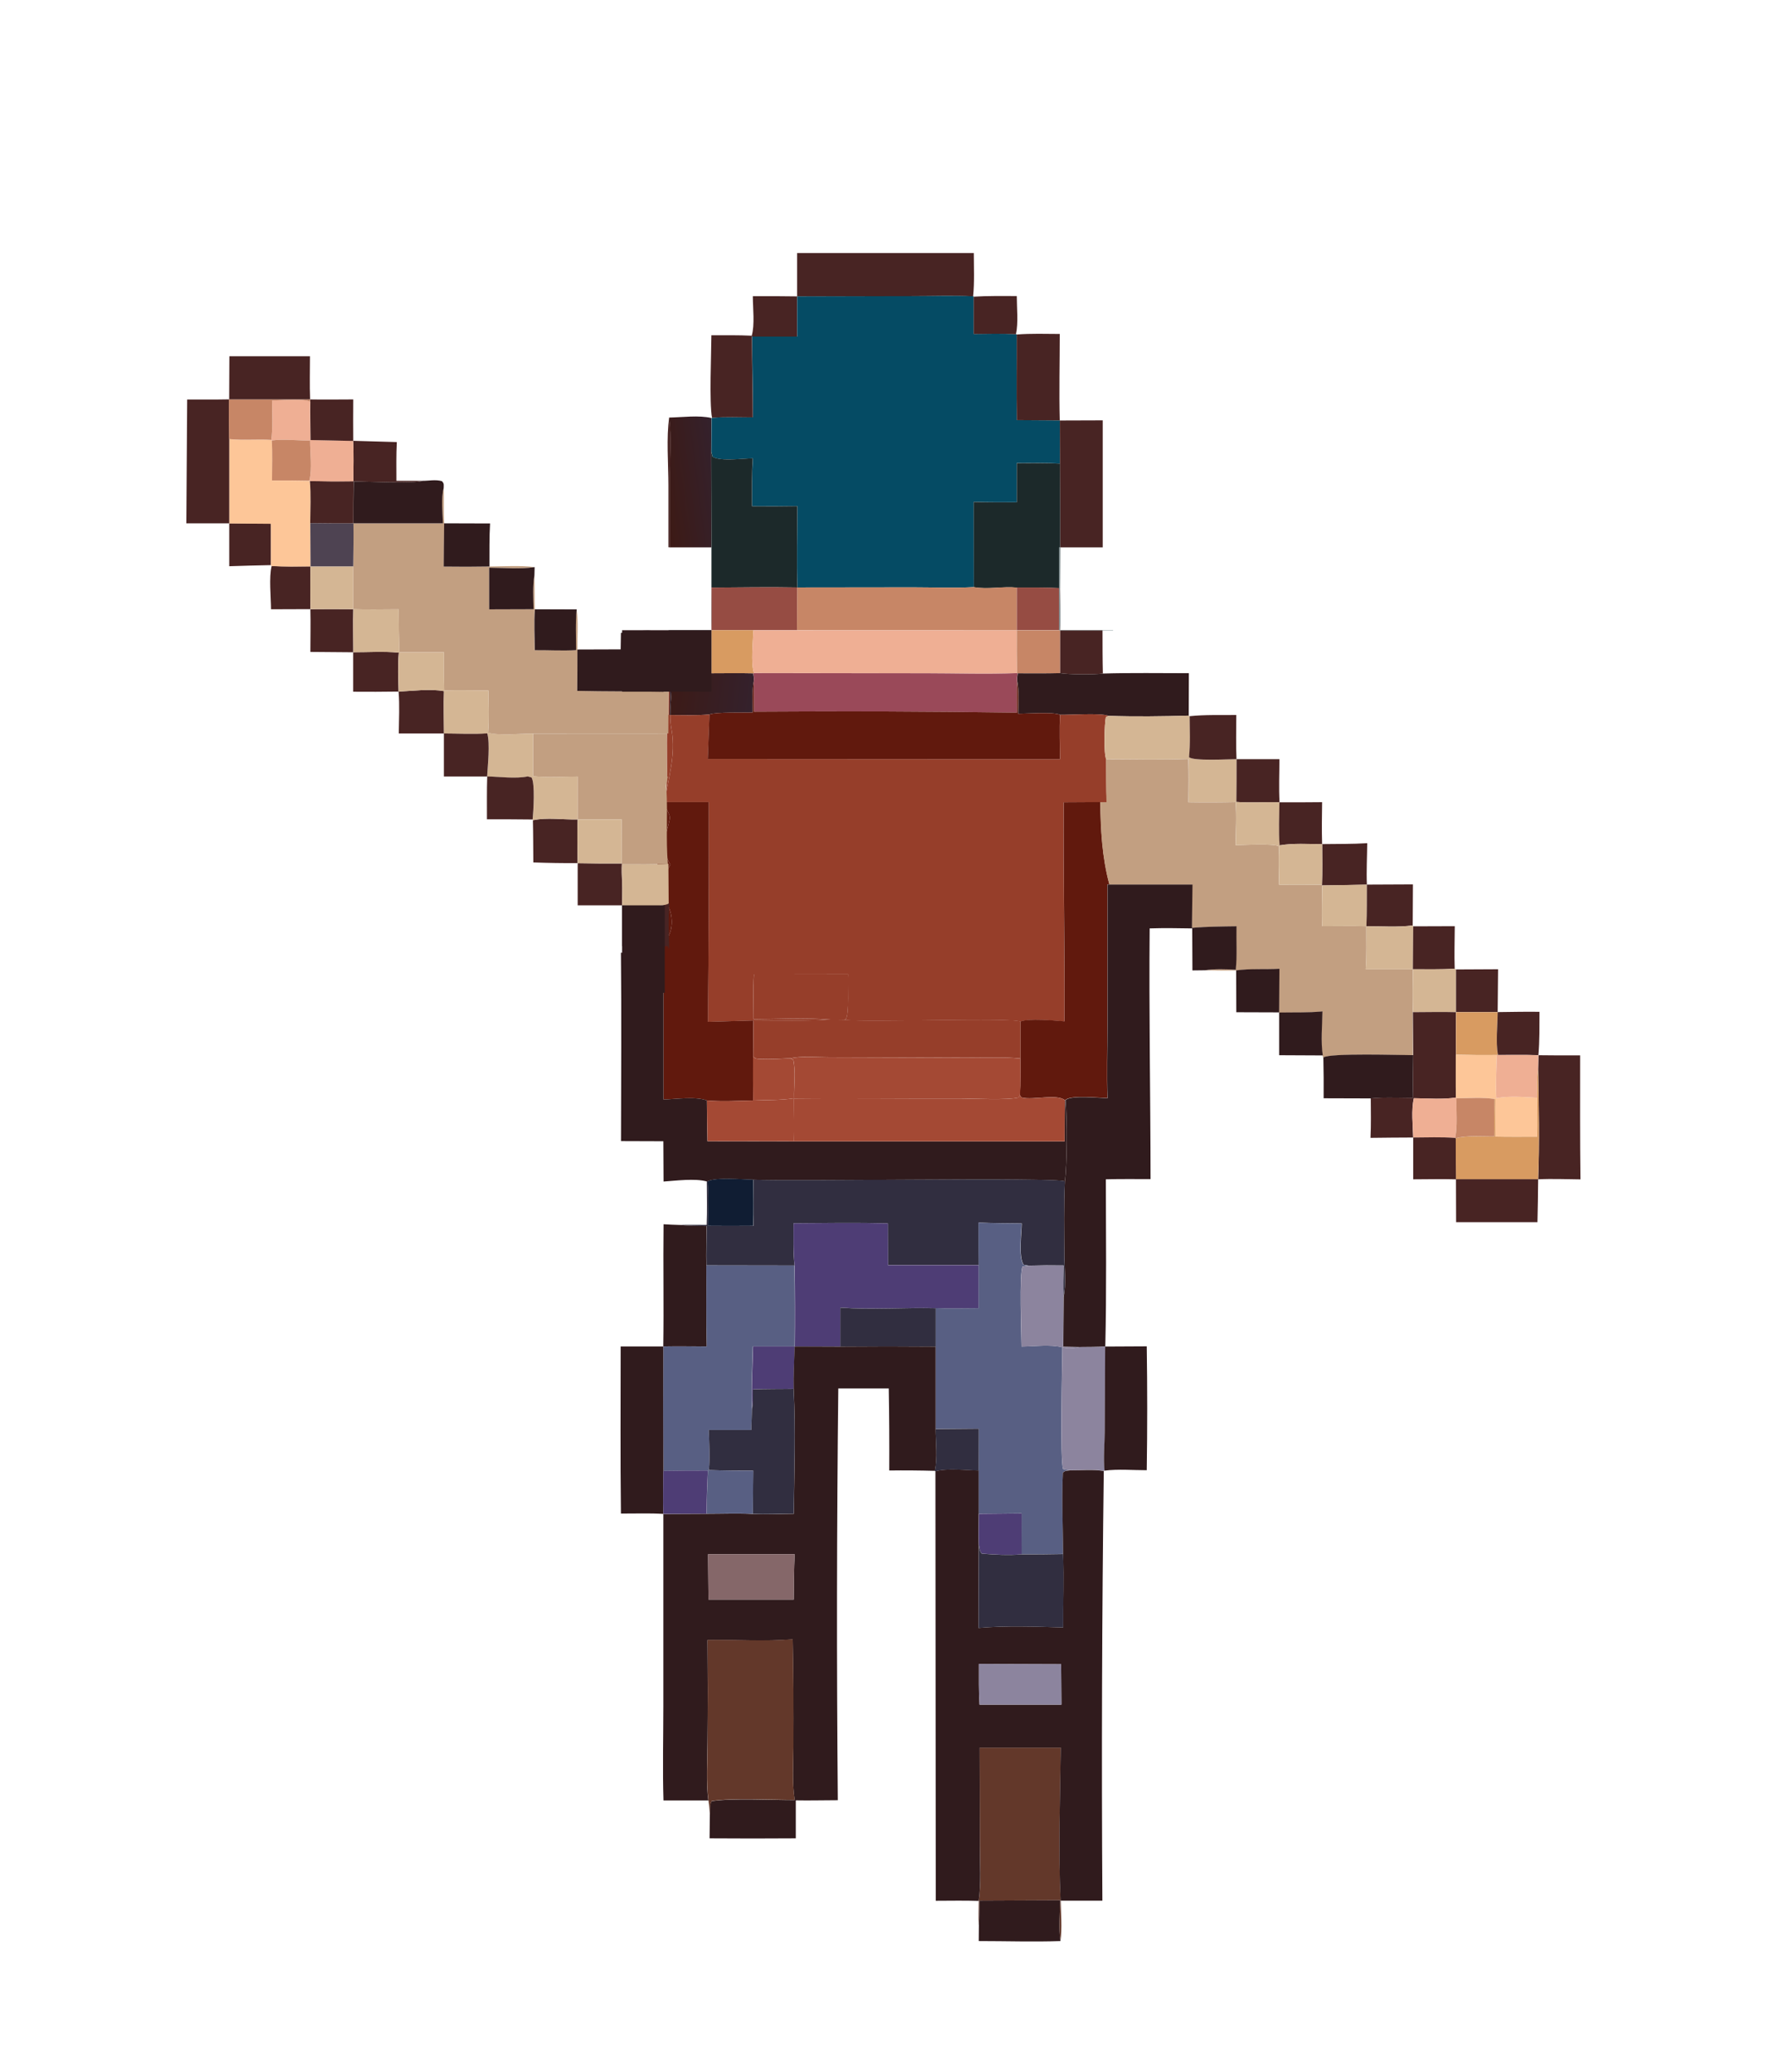 <?xml version="1.0" encoding="UTF-8"?>
<svg id="_Слой_1" data-name=" Слой 1" xmlns="http://www.w3.org/2000/svg" xmlns:xlink="http://www.w3.org/1999/xlink" viewBox="0 0 2551 2984">
  <defs>
    <style>
      .cls-1 {
        fill: url(#_Безымянный_градиент);
      }

      .cls-2 {
        fill: #fdc698;
      }

      .cls-3 {
        fill: url(#_Безымянный_градиент_2);
      }

      .cls-4 {
        fill: #d89b61;
      }

      .cls-5 {
        fill: #63382a;
      }

      .cls-6 {
        fill: #a44934;
      }

      .cls-7 {
        fill: #88979a;
      }

      .cls-8 {
        fill: #964c43;
      }

      .cls-9 {
        fill: #482423;
      }

      .cls-10 {
        fill: #585f83;
      }

      .cls-11 {
        fill: #856769;
      }

      .cls-12 {
        fill: #101d33;
      }

      .cls-13 {
        fill: #312e40;
      }

      .cls-14 {
        fill: #c78666;
      }

      .cls-15 {
        fill: url(#_Безымянный_градиент_2-2);
      }

      .cls-16 {
        fill: #301b1d;
      }

      .cls-17 {
        fill: #4e4352;
      }

      .cls-18 {
        fill: #efaf94;
      }

      .cls-19 {
        fill: #054b64;
      }

      .cls-20 {
        fill: #9a4959;
      }

      .cls-21 {
        fill: #c29f81;
      }

      .cls-22 {
        fill: #1c292a;
      }

      .cls-23 {
        fill: #d4b694;
      }

      .cls-24 {
        fill: #963e2a;
      }

      .cls-25 {
        fill: #4e3d75;
      }

      .cls-26 {
        fill: #8c849e;
      }

      .cls-27 {
        fill: #61190d;
      }
    </style>
    <linearGradient id="_Безымянный_градиент" data-name="Безымянный градиент" x1="954.81" y1="2282.13" x2="1034.21" y2="2292.23" gradientTransform="translate(0 2981.89) scale(1 -1)" gradientUnits="userSpaceOnUse">
      <stop offset="0" stop-color="#3d1a15"/>
      <stop offset="1" stop-color="#34212c"/>
    </linearGradient>
    <linearGradient id="_Безымянный_градиент_2" data-name="Безымянный градиент 2" x1="956.4" y1="967.52" x2="972.87" y2="969.62" gradientUnits="userSpaceOnUse">
      <stop offset="0" stop-color="#3d1a15"/>
      <stop offset="1" stop-color="#34212c"/>
    </linearGradient>
    <linearGradient id="_Безымянный_градиент_2-2" data-name="Безымянный градиент 2" x1="960.4" y1="964.18" x2="1087.54" y2="980.42" xlink:href="#_Безымянный_градиент_2"/>
  </defs>
  <path class="cls-9" d="M2215.9,1519.5c20.1.3,40.1.3,60.2.2,0,59.5-.3,119.1.5,178.6-20.2-.2-40.8-1.1-61-.1,2.1-52.6.9-106.3,0-159l.4-19.7h-.1Z"/>
  <path class="cls-5" d="M1409.8,2737.1c3.7-25.5,1.7-53.6,1.7-79.4l-.3-141.2h116.9c-1,71-3.8,149.8-.2,220.1.2,18.8,2.2,40-.4,58.5-2.8-18.6-.8-39.9-.4-58.7l-116.2.5c-.1,11.6-.3,23.2-1,34.8-.6-11.5-.2-23.1-.1-34.6h0Z"/>
  <path class="cls-16" d="M1409.9,2771.7c.7-11.6.9-23.2,1-34.8l116.2-.5c-.4,18.8-2.5,40.1.4,58.7-39.1,1.3-78.6,0-117.7,0l.2-23.4h-.1Z"/>
  <g>
    <path class="cls-9" d="M1148.2,426.8v-62.4h254.5c0,20.5,1.1,41.9-1,62.3-29.6-1.2-59.8-.2-89.5-.2l-164,.4v-.1Z"/>
    <path class="cls-9" d="M1084.4,426.5c21.3-.1,42.5,0,63.8.3v58h-65.1l-.3-1.3c4.6-15.5,1.6-40.4,1.6-57Z"/>
    <path class="cls-19" d="M1148.2,426.8l164-.4c29.7,0,59.8-1,89.5.2l.9.6v53.7c20.2-.2,40.6-.7,60.8.3l1.2.4c.2,41.1-.7,82.3.2,123.4l61.8.4.2,62.1c-20.7-1.1-41.5-.7-62.3-.6v56.4c-20.5-.1-41.3.2-61.9-.6l.3,122.7c-29.1,1.6-59,.3-88.1.3l-166.2.2c-1.2-38.9-.1-78.1,0-117.1-21.8.3-43.5.4-65.3.2,0-23-.3-46.1,1.1-69-14.7.2-45.7,4.7-57.9-2.1l-1.8-7.1.2-49,.9-.2c19.4-1.6,39.4-.7,58.8-.6,0-38.8-1.1-77.5-1.3-116.3h65v-57.9h-.1Z"/>
    <path class="cls-9" d="M1402.6,427.2c20.6-1.3,41.4-.9,62-.9,0,17.1,2.4,38.5-1.2,55-20.2-1.1-40.6-.5-60.9-.3v-53.7l.1-.1Z"/>
    <path class="cls-9" d="M1464.6,481.7c20.5-1.6,41.3-.9,61.9-.8,0,41.4-1.1,83.1,0,124.5l-61.8-.4c-.8-41.1,0-82.3-.2-123.4l.1.1Z"/>
    <path class="cls-9" d="M1024.6,482.8c19.4,0,38.8-.3,58.2.6l.3,1.3c.2,38.8,1.3,77.5,1.3,116.3-19.5,0-39.4-1-58.8.6-4.1-22.4-1-92.4-.9-118.8h-.1Z"/>
    <path class="cls-1" d="M963.9,601.3c18.6-.4,42.8-3.6,60.7.6l-.2,49,.2,137.3h-59.9v-99.5c.2-28.4,2.7-59.3-.9-87.4h.1Z"/>
    <path class="cls-3" d="M967.55,993c1-7-3-14-2-21,4-23-1-44,0-64,.01-.17.02-.33.03-.5h-1.77v.7c-.8,21.4-1.5,42.9.4,63.9.4,19.2.4,38.4,0,57.6.44,0,.89,0,1.33,0-.04-12.27,1.39-24.09,2.02-36.7Z"/>
    <path class="cls-15" d="M1085.7,980.5c.4-3.8-.1-7.1-.7-10.9-20.2-.5-40.4-.1-60.5-.1v-62h-58.93c0,.17-.02.33-.03.5-1,20,4,41,0,64-1,7,3,14,2,21-.63,12.61-2.05,24.43-2.02,36.7,18.68.04,37.81.85,56.37-.9,10.2-3.7,48.8-2.3,62.4-2.9-.1-14.8-1.3-30.9,1.5-45.4h-.1Z"/>
    <path class="cls-9" d="M964.3,972.1h0s0,.07,0,.1v-.1Z"/>
    <path class="cls-9" d="M965,688.6v99.5h-2.2v-89.2c0-28.4-3.2-70.8,1.2-97.6,3.6,28.1,1.1,58.9,1,87.4v-.1Z"/>
    <path class="cls-9" d="M1588.6,969.9c-13.7,1.7-48.7,1.5-61.7-.6v-61.8h61.2v.7c0,20.6,0,41.2.5,61.7h0Z"/>
    <path class="cls-9" d="M1526.8,667.6l-.2-62.1,61.8-.2v182.9h-61.4c0-40.2,0-80.4-.3-120.6h.1Z"/>
    <path class="cls-22" d="M1148.5,845.9c-41.2-.8-82.5,0-123.7.2v-58.1l-.3-137.3,1.9,7.1c12.2,6.9,43.2,2.3,57.9,2.2-1.5,22.9-1.1,46-1.1,69,21.8.2,43.5.2,65.3-.2,0,38.9-1.1,78.2,0,117.1h0Z"/>
    <path class="cls-22" d="M1527,788.1c0,19.6-.1,39.2-.3,58.8h-1.4c-20.1-1.2-40.5-.7-60.6-.8-20.3-2-41.8,3-61.9-.6l-.3-122.7c20.6.8,41.4.4,62.1.6v-56.4c20.6-.1,41.4-.5,62.1.6.3,40.2.4,80.4.3,120.6v-.1Z"/>
    <path class="cls-8" d="M1148.5,845.9l-.3,61.6h-123.4c-.4-20.4,0-40.9,0-61.4,41.2-.2,82.6-1.1,123.7-.2h0Z"/>
    <path class="cls-14" d="M1148.5,845.9l166.2-.2c29.2,0,59,1.3,88.1-.3,20.2,3.6,41.6-1.4,61.9.6v61.6l-316.7-.1.4-61.6h.1Z"/>
    <path class="cls-8" d="M1526.9,907.5h-62.2c0,.1,0-61.5,0-61.5,20.1.1,40.5-.4,60.6.8h1.4c.1,20.1,1.2,40.6.1,60.7h.1Z"/>
    <path class="cls-4" d="M1024.7,907.5h60.5c-.4,15.9-4,47.3.9,61.8l-.9.3c-20.1-.5-40.4-.1-60.5-.1v-62Z"/>
    <path class="cls-18" d="M1085.2,907.6h379.5c-.3,20.5-.2,41.1.3,61.6-43.8,1.9-88.2.2-132.1.2l-246.8-.2c-4.9-14.5-1.3-45.9-.9-61.7v.1Z"/>
    <path class="cls-14" d="M1464.7,907.7h62.2c0-.1,0,61.6,0,61.6-20.3.6-40.8.2-61.1.3l-.8-.3c-.4-20.5-.5-41.1-.3-61.6h0Z"/>
    <path class="cls-16" d="M1588.6,969.9c41.2-1.2,82.6-.5,123.9-.5l-.2,61.1c-38.3,1.1-77.5,1.6-115.7.3-11.8-4.4-54.3-1.1-69.6-1.5-10.1-4.5-47.2-1.6-60.4-1.5.3-15.3,1.6-32.3-1.4-47.3-.4-3.7.3-7.3.7-10.9,20.3,0,40.8.3,61.1-.3,13,2.1,48.1,2.3,61.7.6h-.1Z"/>
    <path class="cls-20" d="M1085.1,969.6l.9-.3,246.8.2c43.9,0,88.3,1.6,132.1-.2l.8.3c-.5,3.7-1.1,7.2-.7,10.9-.6,15.2-.2,30.5-.2,45.7-126.2-1.8-252.4-2.2-378.6-1.4l-.4-44.3c.4-3.9,0-7.1-.7-10.9h0Z"/>
    <path class="cls-24" d="M967.55,1052c-1.48-7.76-2-15.11-2.02-22.3-.41,0-.82,0-1.23,0,.4-19.2.4-38.4,0-57.6l-1.1.2-.4,57h-.8c-3,35.9,0,71.8-2,107.7-1,6-4,12-3,18h.55c5-35,16-67,10-103Z"/>
    <path class="cls-24" d="M1592.9,1032.6l3.6-1.8c-11.8-4.4-54.3-1.1-69.6-1.5-.8,21.3-.2,42.6,0,63.9l-507.3-.3,2.4-64.1c-18.59,1.76-37.76.94-56.47.9.02,7.19.54,14.54,2.02,22.3,6,36-5,68-10,103h63.25c.3,105.6,0,211-1.2,316.5l65.5-1.9c36.4,0,73.6,1.4,109.9-1.3-35.9-2.9-73.4-.7-109.5-.5,0-21.5-.8-43.3.4-64.7l135.7-.2c-1,12.8,2.1,58-3.6,65l-2.3.8c32.8,3.9,244.1-3.7,254,2.5,10.6-4.7,50.5-1.4,63.6-.3.5-105.1-1.9-210.3-1.1-315.4l61.7-.4.2-.1c-.8-20.5-.5-41.2-.7-61.7-3.8-7.9-2.6-51-.5-60.7Z"/>
    <path class="cls-27" d="M1084.3,1025.9c-.1-14.8-1.3-30.9,1.5-45.4l.4,44.3c126.2-.9,252.4-.4,378.6,1.4,0-15.2-.3-30.5.2-45.7,3,15,1.7,32,1.4,47.3,13.1,0,50.3-3,60.4,1.5-.8,21.3-.2,42.6,0,63.9l-507.3-.3,2.4-64.1c10.2-3.7,48.7-2.3,62.4-2.9Z"/>
    <path class="cls-23" d="M1596.5,1030.8c38.3,1.3,77.5.8,115.7-.3l1.5.8c.1,19.5,1.1,39.6-.9,59,6.4,6,56.8,3,68.4,2.9,0,20.5,0,41.1-.3,61.6l-.9.2c-22.6.5-45.3.6-67.9.2.2-20.8.6-41.6-.2-62.3-39.4,1.5-79.1.4-118.5.4-3.8-7.9-2.6-51-.5-60.7l3.6-1.8h0Z"/>
    <path class="cls-9" d="M1713.7,1031.3c22.1-2.3,44.9-1.5,67.1-1.7,0,21.2-.7,42.5.3,63.6-11.6,0-62,3-68.4-2.9,2-19.4,1-39.5.9-59h.1Z"/>
    <path class="cls-27" d="M1585.1,1155l-52.8.3c-.8,105.1,1.6,210.3,1.1,315.4-13.1-1.1-53-4.5-63.6.3v53.2c-.1,17.4.5,35.1-.7,52.5.9,1.5,1.4,3.3,3.1,3.8,16.3,3.9,49.9-5.7,61.7,3.7h.8c.1-.3.2-.5.4-.6,8.6-6.9,47.5-2.7,60.1-2.4-1.1-34.7-.1-69.7-.1-104.5v-203.2h3c0-.2-.1-.4-.2-.7-10.3-38.6-12.5-77.9-12.9-118l.1.2Z"/>
    <path class="cls-21" d="M2035.1,1457.5c-.6-20.6-.4-41.2,0-61.8h-67.9c1.6-20.3.7-41.5.9-61.9-21.2-.6-42.6,0-63.8-.1-.6-19.6,0-39.2.2-58.8l-.4-.8c-20.6-.2-41.1-.2-61.7-.1-.4-18.4-1.1-36.8,0-55.1-6-4.7-52.4-2-62.7-1.9.3-20.4,1.7-41.5,0-61.9-22.6.5-45.3.6-67.9.2.2-20.8.6-41.6-.2-62.3-39.4,1.5-79.1.4-118.5.4.2,20.5,0,41.2.7,61.7h-9c.4,40.1,2.6,79.4,12.9,118,0,.2.1.4.2.7h119.4l-.8,62.4c21.4-1.9,42.8-2,64.2-2.3-.5,20.8,1.1,42-1.1,62.7-14.8-1-29.9-1.4-44.6.7,15.1.2,30.3.5,45.4.2,20.7-2.8,41.5-1.1,62.2-2.3l-.4,63c20.5-.4,42,.4,62.4-1.6-.3,20.3-2.6,43.5.5,63.4l.7,3c8.4-6.8,112.2-3.4,129.4-3.4l-.5-62,.4-.1Z"/>
    <path class="cls-9" d="M1781.2,1093.2h61.7c0,20.5-1,41.5.2,62.1-20.7-.6-41.5.9-62.2-.5.3-20.5.3-41,.3-61.6Z"/>
    <path class="cls-21" d="M946.6,1216.9s0,.07,0,.1h.1l-.1-.1Z"/>
    <path class="cls-27" d="M1084.8,1521.3h0l.4-51.8-65.5,1.9c1.1-105.5,1.5-210.9,1.2-316.4h-63.35c-1,8,9,17,7,25-4,21-15,38,1,65-11,19-11,41-2,62,6,14,6,34-4,46-1.19,1.49-2.49,2.87-3.85,4.2v226.1c17.5-.5,46.6-4.8,62.5,1.4,22,1.8,44.7.4,66.8,0-.3-21.1-.4-42.2-.2-63.4Z"/>
    <path class="cls-27" d="M959.55,1353c10-12,10-32,4-46-9-21-9-43,2-62-16-27-5-44-1-65,2-8-8-17-7-25h-1.65c-.3,20.5-.3,41.2-.2,61.9h-9c.3,20.1.4,40.1.2,60.2,2.9,0,5.9,0,8.8-.1v80.2c1.36-1.33,2.66-2.71,3.85-4.2ZM956,1217c3,23-1,46,1,69-2-23,2-46-1-69Z"/>
    <path class="cls-23" d="M1779.9,1155l.9-.2c20.7,1.4,41.5-.1,62.2.5-.2,20.5-1.4,41.6.3,62l-.8,1.6c-6-4.7-52.4-2-62.7-1.9.3-20.4,1.7-41.5,0-61.9l.1-.1Z"/>
    <path class="cls-9" d="M1843,1155.3c20.4,0,40.9.1,61.4-.2-.3,20.1-.6,40.2,0,60.4-19.7,0-41.8-1.6-61.2,1.8-1.7-20.4-.5-41.5-.3-62h.1Z"/>
    <path class="cls-9" d="M1904.5,1215.5c21.6-.3,43.4,0,64.9-1.3-.2,19.8-1.3,39.9-.5,59.7-21.4.5-42.9.9-64.3,1.1l-.4-.8c.8-19.5.4-39.1.3-58.6v-.1Z"/>
    <path class="cls-23" d="M1843.3,1217.3c19.4-3.4,41.4-1.7,61.2-1.8.1,19.5.5,39.1-.3,58.6-20.6-.2-41.1-.2-61.7-.1-.4-18.4-1.1-36.8,0-55.1l.8-1.6Z"/>
    <path class="cls-16" d="M1735.3,1397.2l-17.7.2-.3-60.5c-20.5-.3-40.9-.7-61.3,0-1.1,120.2,1.2,240.7,1.3,361-21.4,0-43-.3-64.4.3.1,80.2,1.1,160.6-.8,240.8-12.3.6-24.7.6-37,.7l-23.5-.4.5-71.7c3.9-18.2,1.3-40.2,1.1-58.8-.3-35.8-1-72,.7-107.7,3.3-22.1,3.4-93.6,1-116.9.1-.2.2-.3.4-.4,8.6-6.9,47.5-2.7,60.1-2.4-1.1-34.7-.1-69.7-.1-104.5v-203.2h122.4l-.8,62.4c21.4-1.9,42.8-2,64.2-2.3-.5,20.8,1.1,42-1.1,62.7-14.8-1-29.9-1.4-44.6.7h-.1Z"/>
    <path class="cls-23" d="M1904.6,1274.9c21.4-.2,42.9-.6,64.3-1.1,0,20,.1,40-.7,60-21.2-.6-42.6,0-63.8-.1-.6-19.6,0-39.2.2-58.8Z"/>
    <path class="cls-9" d="M1968.9,1273.8l66.3-.3-.3,59.1c-21.5,2.9-45,1-66.7,1.2.9-20,.6-40,.7-60h0Z"/>
    <path class="cls-16" d="M1534.8,1584.4h-.8c-.3,19.7-.4,39.5-.4,59.2h-390.2l-124.4-.2c-.4-19.6-.7-39.1-.8-58.7-15.9-6.2-45-1.9-62.5-1.4v-226.1c-12.33,12.08-31.14,17.6-49.15,15.8-4.04-.29-8.08-.74-12.14-1.22.91,90.41.27,180.96.09,271.42l61,.2.3,58c17.4-1.2,45.3-4.8,62-.2h1.3c10.9-6.2,51.5-2.7,66-2.4,54.9,2.7,437.8-3.8,448.7,2.4,3.4-22.1,3.4-93.6,1-116.8Z"/>
    <path class="cls-23" d="M1968.2,1333.8c21.8-.1,45.3,1.8,66.7-1.2l.7,1.2-.5,61.9h-67.9c1.6-20.3.7-41.5.9-61.9h.1Z"/>
    <path class="cls-9" d="M2035.6,1333.9l59.9-.2c-.1,20.4-.8,41-.1,61.3-20,1.1-40.2.7-60.3.7l.5-61.9v.1Z"/>
    <path class="cls-23" d="M2035.1,1395.7c20.1,0,40.2.3,60.3-.7l1.9,1v61.5c-20.6-.6-41.5,0-62.1,0-.6-20.6-.4-41.2,0-61.8h-.1Z"/>
    <path class="cls-16" d="M1780.7,1397.3c20.7-2.8,41.5-1.1,62.2-2.3l-.4,63c20.5-.4,42,.4,62.4-1.6-.3,20.3-2.6,43.5.5,63.4l-62.9-.3v-61.7l-61.7-.2-.2-60.3h.1Z"/>
    <path class="cls-9" d="M2097.3,1396l60.6-.3-.6,61.7h-60v-61.4h0Z"/>
    <path class="cls-24" d="M1195.1,1468.2c-35.9-2.9-73.4-.7-109.5-.5,0-21.5-.8-43.3.4-64.7l135.7-.2c-1,12.8,2.1,58-3.6,65l-2.3.8-20.7-.3v-.1Z"/>
    <path class="cls-9" d="M2035.1,1457.5c20.7,0,41.5-.6,62.1,0,0,20.4-.4,40.9,0,61.4,0,20.5-.4,41,.2,61.5-19.3,3.1-41.2,1.2-60.9,1-4,17-1.4,39.1-1,56.6-20.5,0-41,.3-61.4.5.9-18.9.5-37.9.4-56.9,20-1.9,40.9-.8,61-.7-.7-20.5-.1-41.1.1-61.6l-.5-62v.2Z"/>
    <path class="cls-4" d="M2097.3,1457.5h60c-.2,19.1-3.1,43.1.4,61.7h-1.6c-19.6.2-39.2,0-58.8-.4-.3-20.4,0-40.9,0-61.4v.1Z"/>
    <path class="cls-9" d="M2157.3,1457.4c20.1-.2,40.1-.7,60.2-.4-.2,20.7.3,41.8-1.6,62.4-19.3-.7-38.8-.2-58.2-.3-3.4-18.6-.5-42.7-.4-61.8v.1Z"/>
    <path class="cls-24" d="M1195.1,1468.2l20.7.3c32.8,3.9,244.1-3.7,254,2.5v53.2c-22.4-2.3-45.4-1.1-67.7-1.2l-112.6-.3-97-.3c-17,0-37.6-2.1-54.1,1.5-14.1.6-28.7,1.6-42.8,1-5-.2-7.2.2-10.7-3.7l.4-51.8c36.4,0,73.6,1.4,109.9-1.3l-.1.1Z"/>
    <path class="cls-6" d="M1084.8,1521.3c3.5,3.9,5.7,3.4,10.7,3.7,14.1.6,28.7-.4,42.8-1l4.2,2c4,17.3.7,38.1,1.3,55.9,80.2-.8,160.5.3,240.7,0,19.8,0,65.5,2.7,82.8-1.5l1.8-3.6c.9,1.5,1.4,3.3,3.1,3.8,16.3,3.9,49.9-5.7,61.7,3.7-.3,19.7-.4,39.5-.4,59.2h-390.2c-1.1-20.5-.1-41.4,0-61.9-18.9,2.9-39.2,2.2-58.4,3.1-.3-21.1-.4-42.2-.2-63.4h.1Z"/>
    <path class="cls-16" d="M1906.2,1522.8c8.4-6.8,112.2-3.4,129.4-3.4-.2,20.5-.8,41.1-.1,61.6-20.1-.1-41-1.3-61,.7l-67.9-.2c.2-19.5,0-39.1-.4-58.6v-.1Z"/>
    <path class="cls-2" d="M2097.2,1518.9c19.6.4,39.2.6,58.8.4-.7,20.5-1.8,41.7-.8,62.1,18.7-3.7,39.9-1.6,58.9-.7,0,18.7.5,37.4,0,56.1-20.1,0-40.2.3-60.3-.2,0-17.9-.4-35.9,0-53.9l-1.5-.2c-17.5-2.6-36.9-1-54.6-1l-.6-1.2c-.5-20.4-.1-41-.2-61.5l.3.1Z"/>
    <path class="cls-18" d="M2156.1,1519.3h1.6c19.4,0,38.9-.5,58.2.3l-.4,19.7c-2.2,13.6-1.4,27.7-1.3,41.4-19-.9-40.2-3-58.9.7-1-20.5,0-41.6.8-62.1h0Z"/>
    <path class="cls-6" d="M1138.4,1524c16.5-3.6,37.1-1.5,54.1-1.5l97,.3,112.6.3c22.4,0,45.4-1.1,67.6,1.2,0,17.4.7,35.1-.5,52.5l-1.8,3.6c-17.3,4.1-63,1.4-82.8,1.5-80.2.3-160.5-.8-240.7,0-.6-17.8,2.7-38.6-1.3-55.9l-4.2-2h0Z"/>
    <path class="cls-4" d="M2214.2,1580.6c0-13.7-.9-27.9,1.3-41.4.9,52.7,2.1,106.4,0,159h-118.4c-.2-19.7-.3-39.3-.3-59,15.2-4.6,39.2-2.3,55.5-2.7-.8-17.9,0-36,.1-53.9l1.5.2c-.4,17.9,0,35.9,0,53.9,20.1.5,40.2.2,60.3.2.4-18.7,0-37.4,0-56.1v-.2Z"/>
    <path class="cls-18" d="M2036.5,1581.4c19.7.1,41.6,2.1,60.9-1l.6,1.2c-.7,18.2,1.6,39.5-1.9,57.1-19.9-1.6-40.5-.6-60.5-.6-.4-17.5-3-39.6,1-56.6l-.1-.1Z"/>
    <path class="cls-6" d="M1018.3,1584.7c22,1.8,44.7.4,66.8,0,19.1-.8,39.5-.2,58.4-3.1-.1,20.5-1.1,41.4,0,61.9l-124.4-.2c-.4-19.6-.7-39.1-.8-58.7v.1Z"/>
    <path class="cls-14" d="M2098,1581.5c17.7,0,37.1-1.6,54.6,1-.2,17.9-.9,36-.1,53.9-16.4.4-40.3-1.9-55.5,2.7l-.9-.6c3.6-17.6,1.2-38.9,1.9-57.1v.1Z"/>
    <path class="cls-9" d="M2035.5,1638c20,0,40.6-1,60.5.6l.9.6c0,19.7,0,39.3.3,59-20.5-.6-41.1,0-61.6,0v-60.1l-.1-.1Z"/>
    <g>
      <path class="cls-9" d="M963.2,1300.87l1.09.2c-1.89,20.87-1.09,42.43-.39,63.8v.7h-1.2v-3l-66.6-.1v-58.8c10.8.2,60.6,3.4,67.1-2.8Z"/>
      <polygon class="cls-9" points="831.9 1303.67 832.1 1303.67 832.1 1303.77 831.9 1303.67"/>
      <path class="cls-9" d="M895.8,1243.37c-.5,8.8-.2,17.5.3,26.3.5,11.2,0,22.7,0,34h-64v-60.7c21.2.4,42.5.6,63.7.4Z"/>
      <path class="cls-23" d="M896.8,1244.57c22,.1,44,.5,66-.7l.4,57c-6.5,6.1-56.3,3-67.1,2.8h0c0-11.3.6-22.8,0-34,1-8.2.5-16.9.7-25.1Z"/>
      <path class="cls-21" d="M960.82,1118.27h1.1c-1,6-2.92,12-1.92,18v-.1c2,35.9-1,71.8,2,107.7-21.7,1.1-43.5.8-65.3.7-.2,8.2.3,16.9-.7,25.1-.5-8.8-.8-17.5-.3-26.3l-.2-63.4h-63.5v-61.7c-21,.2-43.2,1.7-64.1-.5v-61.4c.1,0,192.72-.1,192.72-.1-.1,20.7,0,41.3.2,62Z"/>
      <path class="cls-9" d="M768.2,1241.87c-.2-20.2-.1-40.5-.6-60.7,19.7-4.5,44-.6,64.4-1.2-.8,20.9,0,42,0,62.9-21.3.1-42.6-.2-63.8-1h0Z"/>
      <path class="cls-23" d="M895.7,1243.37c-21.2.2-42.5.1-63.7-.4-.2-20.9-.8-42,0-63h63.5l.2,63.4Z"/>
      <path class="cls-23" d="M767.2,1180.17c1.2-11.5,3.8-51.9-1.6-60.5l-5.4-1.5c-17.3,3.6-40.7.4-58.4,0,.9-16.2,4.2-47.3.2-62.2l1.1-1c16.8,4.6,46.8,1.4,64.8,1.3v61.4c20.9,2.2,43.1.7,64.1.5v61.8c-20.4.6-44.7-3.3-64.4,1.2l-.4-1.1v.1Z"/>
      <path class="cls-9" d="M701.4,1179.67c.1-20.5-.3-41.1.4-61.6,17.7.4,41.1,3.6,58.4,0l5.4,1.5c5.4,8.6,2.7,49,1.6,60.5-21.9-.3-43.9-.3-65.8-.3v-.1Z"/>
      <path class="cls-9" d="M639.4,1118.07v-62c20.7.1,41.8,1,62.5-.1,4.1,15,.7,46.1-.2,62.2h-62.3v-.1Z"/>
      <path class="cls-21" d="M831.6,935.37c0,19.8,0,39.7-.3,59.5,38.5.9,93.08.6,131.58,1.2.1,19.97,0,40.03-.2,60.1h-194.68c-18.1.2-48.1,3.5-64.9-1.1,1.7-20.2.7-40.6.4-60.8-21.2,0-42.4-.6-63.6,0-.7-18.4-.6-36.7-.5-55.1h-64.1c-.7-20.6-1-41.2-1.2-61.8-21.7,0-43.7.6-65.4-.1v-61.6c.2-20.7.7-41.4.3-62h128.9c-.4-15.6-2.9-35.5,1.1-50.8.9,16.9-.3,33.8.9,50.7-.3,20.8-.6,41.5-.7,62.3,21.9.3,43.9.3,65.8-.1,21.4-.2,43.9-1.7,65.1.8-20.8,3.1-44.4.9-65.5.8v60l63.8-.2c-.3-15.8-1.5-33.3,1.3-48.9.6,16.3.2,32.7.6,49-1.6,19.3-.3,39.5-.2,58.9,19.9-.2,39.6,1.1,59.5-.1,0-19.4-1.1-39.3.9-58.5,2.9,18.1.9,39.4,1.1,57.8Z"/>
      <path class="cls-9" d="M574.4,1056.17c.2-19.9,1.4-40.5-.3-60.3,20.2-.9,45.6-4.3,65.4-.6-.8,20.2,0,40.7,0,60.9h-65.1Z"/>
      <path class="cls-23" d="M639.5,995.27l.4-1c21.2-.6,42.4,0,63.6,0,.3,20.2,1.3,40.6-.4,60.8l-1.1,1c-20.7,1.1-41.8.1-62.5.1-.1-20.2-.8-40.7,0-60.9Z"/>
      <path class="cls-9" d="M508.7,995.97v-56.8c21.5.1,44.4-1.5,65.7.6-1.7,18.5-.8,37.6-.3,56.1-21.7.3-43.5.4-65.3.2l-.1-.1Z"/>
      <path class="cls-23" d="M574.2,995.97c-.4-18.5-1.3-37.7.3-56.1-21.4-2.1-44.2-.6-65.7-.6-.1-20.6-.7-41.4,0-62,21.7.7,43.7.1,65.4.1.2,20.6.5,41.2,1.2,61.8h64.1c-.1,18.4-.2,36.7.5,55.1l-.4,1c-19.8-3.7-45.3-.3-65.4.6v.1Z"/>
      <path class="cls-16" d="M955.7,915.97v80.2c-41.4-.8-82.9-.3-124.3-1.3.3-19.8.3-39.7.3-59.5v-.1s62.3-.2,62.3-.2c.17-11.22.29-12.45.41-23.68,4.06-.48,8.1-.93,12.14-1.22,18.02-1.8,36.82-6.28,49.15,5.8Z"/>
      <path class="cls-9" d="M447.1,877.27c20.6-.2,41.1-.2,61.6,0-.7,20.6,0,41.4,0,62l-61.6-.5c0-20.4.5-41,0-61.5Z"/>
      <path class="cls-16" d="M829.8,936.17c-19.9,1.2-39.6-.1-59.5.1-.1-19.4-1.4-39.6.2-58.9l60.2.2c-2,19.2-.9,39.1-.9,58.5v.1Z"/>
      <path class="cls-9" d="M390.4,877.37c-.1-17.5-3.2-46.1.9-62.3,18.7.9,37.2.7,55.9.5-.3,20.5-.3,41.1,0,61.6l-56.9.2h.1Z"/>
      <path class="cls-23" d="M447.1,877.27c-.2-20.5-.2-41.1,0-61.6h61.7v61.6c-20.6-.2-41.1-.2-61.6,0h-.1Z"/>
      <path class="cls-16" d="M768.4,877.27l-63.8.2v-60c21.1.1,44.7,2.3,65.5-.8l-.3,11.7c-2.8,15.6-1.6,33.1-1.3,48.9h-.1Z"/>
      <path class="cls-17" d="M447.2,815.57l-.2-62.3c20.7.3,41.4.3,62.1.3.4,20.7-.1,41.4-.3,62h-61.7.1Z"/>
      <path class="cls-16" d="M639.1,815.87c.1-20.8.4-41.5.7-62.3l66.1.2c-1.2,20.5-.8,41.4-.9,62-21.9.4-43.9.4-65.8.1h-.1Z"/>
      <path class="cls-9" d="M330.2,815.27v-61.8l60.1.5v59.8c-20.1.4-40.1.9-60.2,1.6l.1-.1Z"/>
      <path class="cls-2" d="M391.2,815.37l-.9-1.3v-59.8l-60.1-.5v-121.4c20.1,2.1,40.4-.2,60.6,1.2l.8.9c1,19,.3,38.4.3,57.5,17.9-.1,35.7,0,53.6.4l.9.5c1.7,19.9.5,40.5.5,60.5l.2,62.3c-18.7.2-37.2.4-55.9-.5v.2Z"/>
      <path class="cls-9" d="M268.4,753.57l1.2-178.3c20.2,0,40.4.2,60.5-.2-.5,19.1,0,38.2.1,57.2v121.3h-61.8Z"/>
      <path class="cls-9" d="M446.9,753.17c.1-20,1.2-40.6-.5-60.5,20.9.5,41.7.6,62.6.3.1-19.4.7-38.9-.3-58.2l62.9,1.8c-1,18.6-.6,37.3-.6,55.8h37c-6.6,4.4-84.5,1.1-98.7.9-.3,20.1-.3,40.2-.3,60.3-20.7.1-41.4,0-62.1-.3v-.1Z"/>
      <path class="cls-16" d="M509.2,753.57c-.1-20.1,0-40.2.3-60.3,14.3.2,92.2,3.4,98.7-.9,9.6.1,19-2.2,28.4.5,3.4,3.8,2.5,4.9,2.5,9.9-4,15.3-1.5,35.2-1.1,50.8h-128.9.1Z"/>
      <path class="cls-18" d="M445.5,692.27c4.4-16.8,1.1-40.1,1.2-57.8-17.6,0-38-2.5-55.2-.2l-.8-.9c2.6-18.2,1.2-38.2,1.2-56.6,12.1-.2,44.8-3.4,54.9,1.6-.4,18.4.2,36.8.3,55.2,20.5.6,41.1,1,61.6,1.3,1,19.3.4,38.8.3,58.2-20.9.3-41.7.2-62.6-.3l-.9-.5h0Z"/>
      <path class="cls-14" d="M391.8,691.77c0-19,.8-38.5-.3-57.5,17.3-2.3,37.6.2,55.2.2-.1,17.7,3.2,41-1.2,57.8-17.9-.4-35.7-.5-53.6-.4l-.1-.1Z"/>
      <path class="cls-9" d="M447.3,633.77c-.1-18.4-.6-36.8-.3-55.2l-.2-3.4c20.6.4,41.3,0,62,0-.2,19.9-.1,39.9,0,59.8-20.5-.4-41.1-.8-61.6-1.3l.1.1Z"/>
      <path class="cls-14" d="M330,632.27c-.1-19-.6-38.2-.1-57.2h116.7l.2,3.4c-10-5-42.8-1.8-54.9-1.6-.1,18.4,1.4,38.4-1.2,56.6-20.1-1.3-40.5.9-60.6-1.2h-.1Z"/>
      <path class="cls-9" d="M330.1,575.07l.3-62.1h116.1c0,20.7-.6,41.5.2,62.1h-116.7.1Z"/>
    </g>
    <path class="cls-12" d="M1019.2,1701.1c10.9-6.2,51.5-2.7,66-2.4,0,22.1.6,44.4-.2,66.4-21.8.2-43.6.2-65.5,0,.2-21.2,1.4-43-.4-64.1l.1.1Z"/>
    <path class="cls-13" d="M1085.2,1698.7c54.9,2.7,437.8-3.8,448.7,2.4-1.7,35.7-1,71.9-.7,107.7.1,18.6,2.7,40.6-1.1,58.8-.7-15-.1-30.3,0-45.4-16.9-.3-33.7-.2-50.5.3l-7.2-1.3c-7.4-11.6-2.8-45.4-2.6-59.5-20.7-.2-41.4-.2-62.1-1.2,0,20.4,0,40.7.3,61.1h-130.9c0,.1-.3-59.9-.3-59.9-45.3-1.2-90.6-.5-135.9-.1.1,20-.7,40.8,1.6,60.7l-126.9-.2c-.4-18.8.2-37.8.3-56.7-13-.1-25.8-.3-38.8-1.5,12.9-.4,25.9-.1,38.8-.1.8-20.9.3-41.9.2-62.8h1.3c1.8,21.2.6,43,.4,64.2,21.8.2,43.6.1,65.5,0,.8-22.1.2-44.3.2-66.4l-.3-.1Z"/>
    <path class="cls-9" d="M2097.2,1698.1h118.4c-.2,20.6-.5,41.2-1,61.8h-117.2l-.2-61.8Z"/>
    <path class="cls-25" d="M1278.9,1821.8h130.9c0-.1,0,62.1,0,62.1-20.5,0-41.4.7-61.9-.2-45.5-1.1-92,2.5-137.3-.8v56.1c-22.1-.2-44-.2-65.9-.1-.6,20.3-1.8,40.7-1.4,61-19.6.2-39.2,0-58.7.8,0,9.4.8,19.3-1.1,28.5-1.4-29.9.6-60.5,1.3-90.4h60.1c.4-38.9.3-77.7-.3-116.5-2.3-19.9-1.5-40.6-1.6-60.7,45.3-.3,90.6-1,135.9.1l.3,60-.3.1Z"/>
    <path class="cls-10" d="M1409.7,1821.7c-.3-20.4-.4-40.7-.3-61.1,20.7,1,41.4,1,62.1,1.2-.2,14.1-4.8,47.9,2.6,59.5l7.2,1.3-8.3,1.1c-5.1,8.7-1.7,98.4-1.6,115.3,17.5-.2,42.1-3.4,58.8,1.1-.2,22.8-3.5,165.4,1.2,175.4,3.3.7,6.5,1.4,10,1.6-4.6.6-7.2,0-10.4,3.5-1.9,38.8.4,78.2.2,117-19.9.5-39.9.6-59.8.4,0-19.6,0-39.1.1-58.7l-62,.6v-62.5c.3-20.1.2-40.2.2-60.3l-62,.5v-118.7c-.1,0,0-55.3,0-55.3,20.5.9,41.3.2,61.9.2v-62.3l.1.2Z"/>
    <path class="cls-16" d="M955.8,1762.9c7.7.6,15.4.7,23.1,1,12.9,1.2,25.8,1.3,38.8,1.5-.1,18.8-.7,37.8-.3,56.7.3,38.9-.4,77.9.6,116.7-20.8,0-41.7-.4-62.6,0,.9-58.6-.3-117.3.4-175.9h0Z"/>
    <path class="cls-10" d="M1017.4,1822.1l126.9.2c.6,38.8.7,77.6.3,116.4h-60.1c-.7,30.1-2.6,60.7-1.3,90.6l-1,29.8h-61.3c.7,19.1,2.2,38.9.1,57.9l-1.4.7c-21.3,0-42.7.2-64,.5-.5-59.8-.5-119.5-.2-179.3,20.8-.4,41.7,0,62.6,0-1-38.8-.3-77.8-.6-116.7v-.1Z"/>
    <path class="cls-26" d="M1481.4,1822.6c16.8-.5,33.7-.6,50.5-.3,0,15-.6,30.4,0,45.4l-.5,71.7,23.5.4c-8,1.8-16.6,2.8-24.6.4-16.8-4.5-41.3-1.4-58.8-1.1,0-16.9-3.5-106.6,1.6-115.3l8.3-1.1v-.1Z"/>
    <path class="cls-13" d="M1210.5,1883c45.3,3.3,91.8-.3,137.3.8v55.3c-45.9-.4-91.7-.3-137.4,0v-56.1h.1Z"/>
    <path class="cls-16" d="M894,1938.9h61.4c-.3,59.7-.2,119.4.2,179.2,0,20.6-.8,41.4,0,61.9-20.2-1.2-40.9-.4-61.2-.5-1-80.2-.4-160.5-.4-240.7v.1Z"/>
    <path class="cls-16" d="M1144.5,1939c21.9-.1,43.9,0,65.8.1,45.8-.4,91.6-.4,137.4,0v118.7c.1,18.4,3,42.5-1.1,60.2-21.9-.6-43.8-.8-65.7-.5.2-39.4,0-78.8-.7-118.1-24.2-.1-48.4-.1-72.7,0-2.2,197.6-2.5,395.2-.7,592.9-20.1,0-40.4.6-60.5.2v54.7c-41.3.3-82.8.3-124.2,0l.4-34c.2-5.8-.6-14.5,2.5-19.5,28.8-4.6,87.4-1.5,119.7-1.6-4.1-25-1.8-53.7-1.9-79.1.3-50.8,0-101.6-1-152.3-38.4,3.3-83.2.4-122.7,1,.4,49.1.5,98.1,0,147.2-.1,27.3-2.3,56.7,1.2,83.7h-64.6c-1.4-45-.2-90.6-.2-135.8v-276.6l62.2-.3c22.1,0,44.6-.9,66.7.2,19.3,1.2,39.6-.2,59-.2.7-59.5,2.9-120.3-.2-179.7-.5-20.2.8-40.7,1.4-61l-.1-.2ZM1019.9,2238.1l.6,65.3h122.8c.3-21.8.2-43.6,1.4-65.3h-124.8Z"/>
    <path class="cls-26" d="M1555,1939.7c12.3,0,24.7,0,37-.7l-.6,122.4c-.1,18.1-2.2,38.4-.3,56.3l-1.1.3c-15.1-2.5-33.1-.8-48.5-.9-3.4-.2-6.6-.9-10-1.6-4.7-10.1-1.4-152.7-1.2-175.4,8,2.4,16.6,1.4,24.6-.4h.1Z"/>
    <path class="cls-16" d="M1592,1939l59.8-.3c.9,59.5.9,118.9,0,178.4-19.7,0-41.3-1.9-60.8.6-1.9-17.9.2-38.2.3-56.3l.6-122.4h.1Z"/>
    <path class="cls-13" d="M1084.4,2000.8c19.5-.8,39.2-.6,58.7-.8,3.1,59.4.8,120.2.2,179.7-19.4,0-39.7,1.4-59,.2l.6-62.2c-21.3.1-42.6-.1-63.9-.8,2.1-18.9.5-38.7-.1-57.7h61.3c0-.1,1-29.9,1-29.9,2-9.2,1.2-19.1,1.1-28.5h.1Z"/>
    <path class="cls-13" d="M1347.8,2057.8l62-.5c0,20.1,0,40.2-.2,60.3-18.4-.3-44.8-3.7-62.2,1.1l-.9-.6c4.1-17.7,1.3-41.8,1.2-60.2l.1-.1Z"/>
    <path class="cls-10" d="M1021.1,2116.9c21.3.7,42.6,1,63.9.8l-.6,62.2c-22.1-1-44.6-.2-66.7-.2.4-20.7,1-41.4,2-62.1l1.4-.7h0Z"/>
    <path class="cls-25" d="M955.6,2118.1c21.3-.4,42.7-.5,64-.5-1,20.7-1.7,41.4-2,62.1l-62.1.3c-.7-20.6,0-41.3,0-61.9h.1Z"/>
    <path class="cls-16" d="M1347.5,2118.6c17.4-4.7,43.8-1.4,62.2-1.1v62.5c0,14.4-.5,29,0,43.5l-.3,120.7c39.8-3.5,82.1-1.9,122-.7-.3-35.2,1.3-70.6-.2-105.7.1-38.9-2.2-78.3-.2-117,3.2-3.5,5.8-2.9,10.4-3.5,15.4.1,33.5-1.6,48.5.9-2.6,206.2-3.3,412.5-2,618.8h-60.1c-3.6-70.4-.8-149.2.2-220.4h-116.9c0,.1.3,141.3.3,141.3,0,25.8,2,53.9-1.7,79.4-20.6-.7-41.2-.2-61.8-.2l-.5-618.3.1-.2ZM1410,2396c.1,19.5-.4,39.2.9,58.7h118l-.4-58.2-118.5-.4v-.1Z"/>
    <path class="cls-25" d="M1409.7,2180l62-.6c-.2,19.6-.2,39.1-.1,58.7-17.6,1.8-39.6.5-57.3-1-3.3-3-3.6-9.5-4.4-13.7-.6-14.4,0-29,0-43.5l-.2.1Z"/>
    <path class="cls-13" d="M1409.8,2223.5c.8,4.2,1.2,10.7,4.4,13.7,17.8,1.5,39.7,2.8,57.3,1,19.9.2,39.9,0,59.8-.4,1.5,35.1-.1,70.6.2,105.7-40-1.1-82.3-2.8-122,.7l.3-120.7h0Z"/>
    <path class="cls-11" d="M1020.5,2303.4l-.6-65.3h124.8c-1.2,21.7-1.1,43.5-1.4,65.2h-122.8v.1Z"/>
    <path class="cls-5" d="M1020.4,2592.4c-3.4-27-1.3-56.4-1.2-83.7.4-49.1.4-98.1,0-147.2,39.5-.6,84.3,2.3,122.7-1,1,50.8,1.3,101.6,1,152.3,0,25.4-2.3,54.1,1.9,79.1-32.3,0-90.9-3-119.7,1.6-3.1,5-2.2,13.6-2.5,19.5-.5-6.9-1.1-13.8-2.1-20.7l-.1.1Z"/>
    <path class="cls-26" d="M1410.9,2454.7c-1.3-19.4-.8-39.2-.9-58.7l118.5.4.4,58.2h-118v.1Z"/>
    <path class="cls-7" d="M965.57,907.5h-2.77v.7h2.74c0-.07,0-.13,0-.2.01-.17.02-.33.03-.5Z"/>
    <path class="cls-7" d="M1024.8,846.2h-.1c0,20.4-.4,40.9,0,61.3h-59.13c0,.17-.02.33-.03.5,0,.07,0,.13,0,.2h59.26v-62Z"/>
    <path class="cls-7" d="M1603.3,907.5v.7h-76.5v-61.3c.1,20.1,1.2,40.6.1,60.7h76.4v-.1Z"/>
    <polygon class="cls-7" points="1024.8 788.1 1024.8 846.2 1024.7 788.1 1024.8 788.1"/>
    <path class="cls-7" d="M1024.8,846.2v61.3h0c-.4-20.4,0-40.9,0-61.3Z"/>
    <path class="cls-7" d="M1526.9,907.5h-1.5v-119.4h1.7c0,19.6-.1,39.2-.3,58.8.1,20.1,1.2,40.6.1,60.7v-.1Z"/>
  </g>
  <rect class="cls-16" x="896.1" y="1303.67" width="61.45" height="125.98"/>
  <rect class="cls-16" x="896.1" y="907.5" width="128.7" height="88.53"/>
</svg>